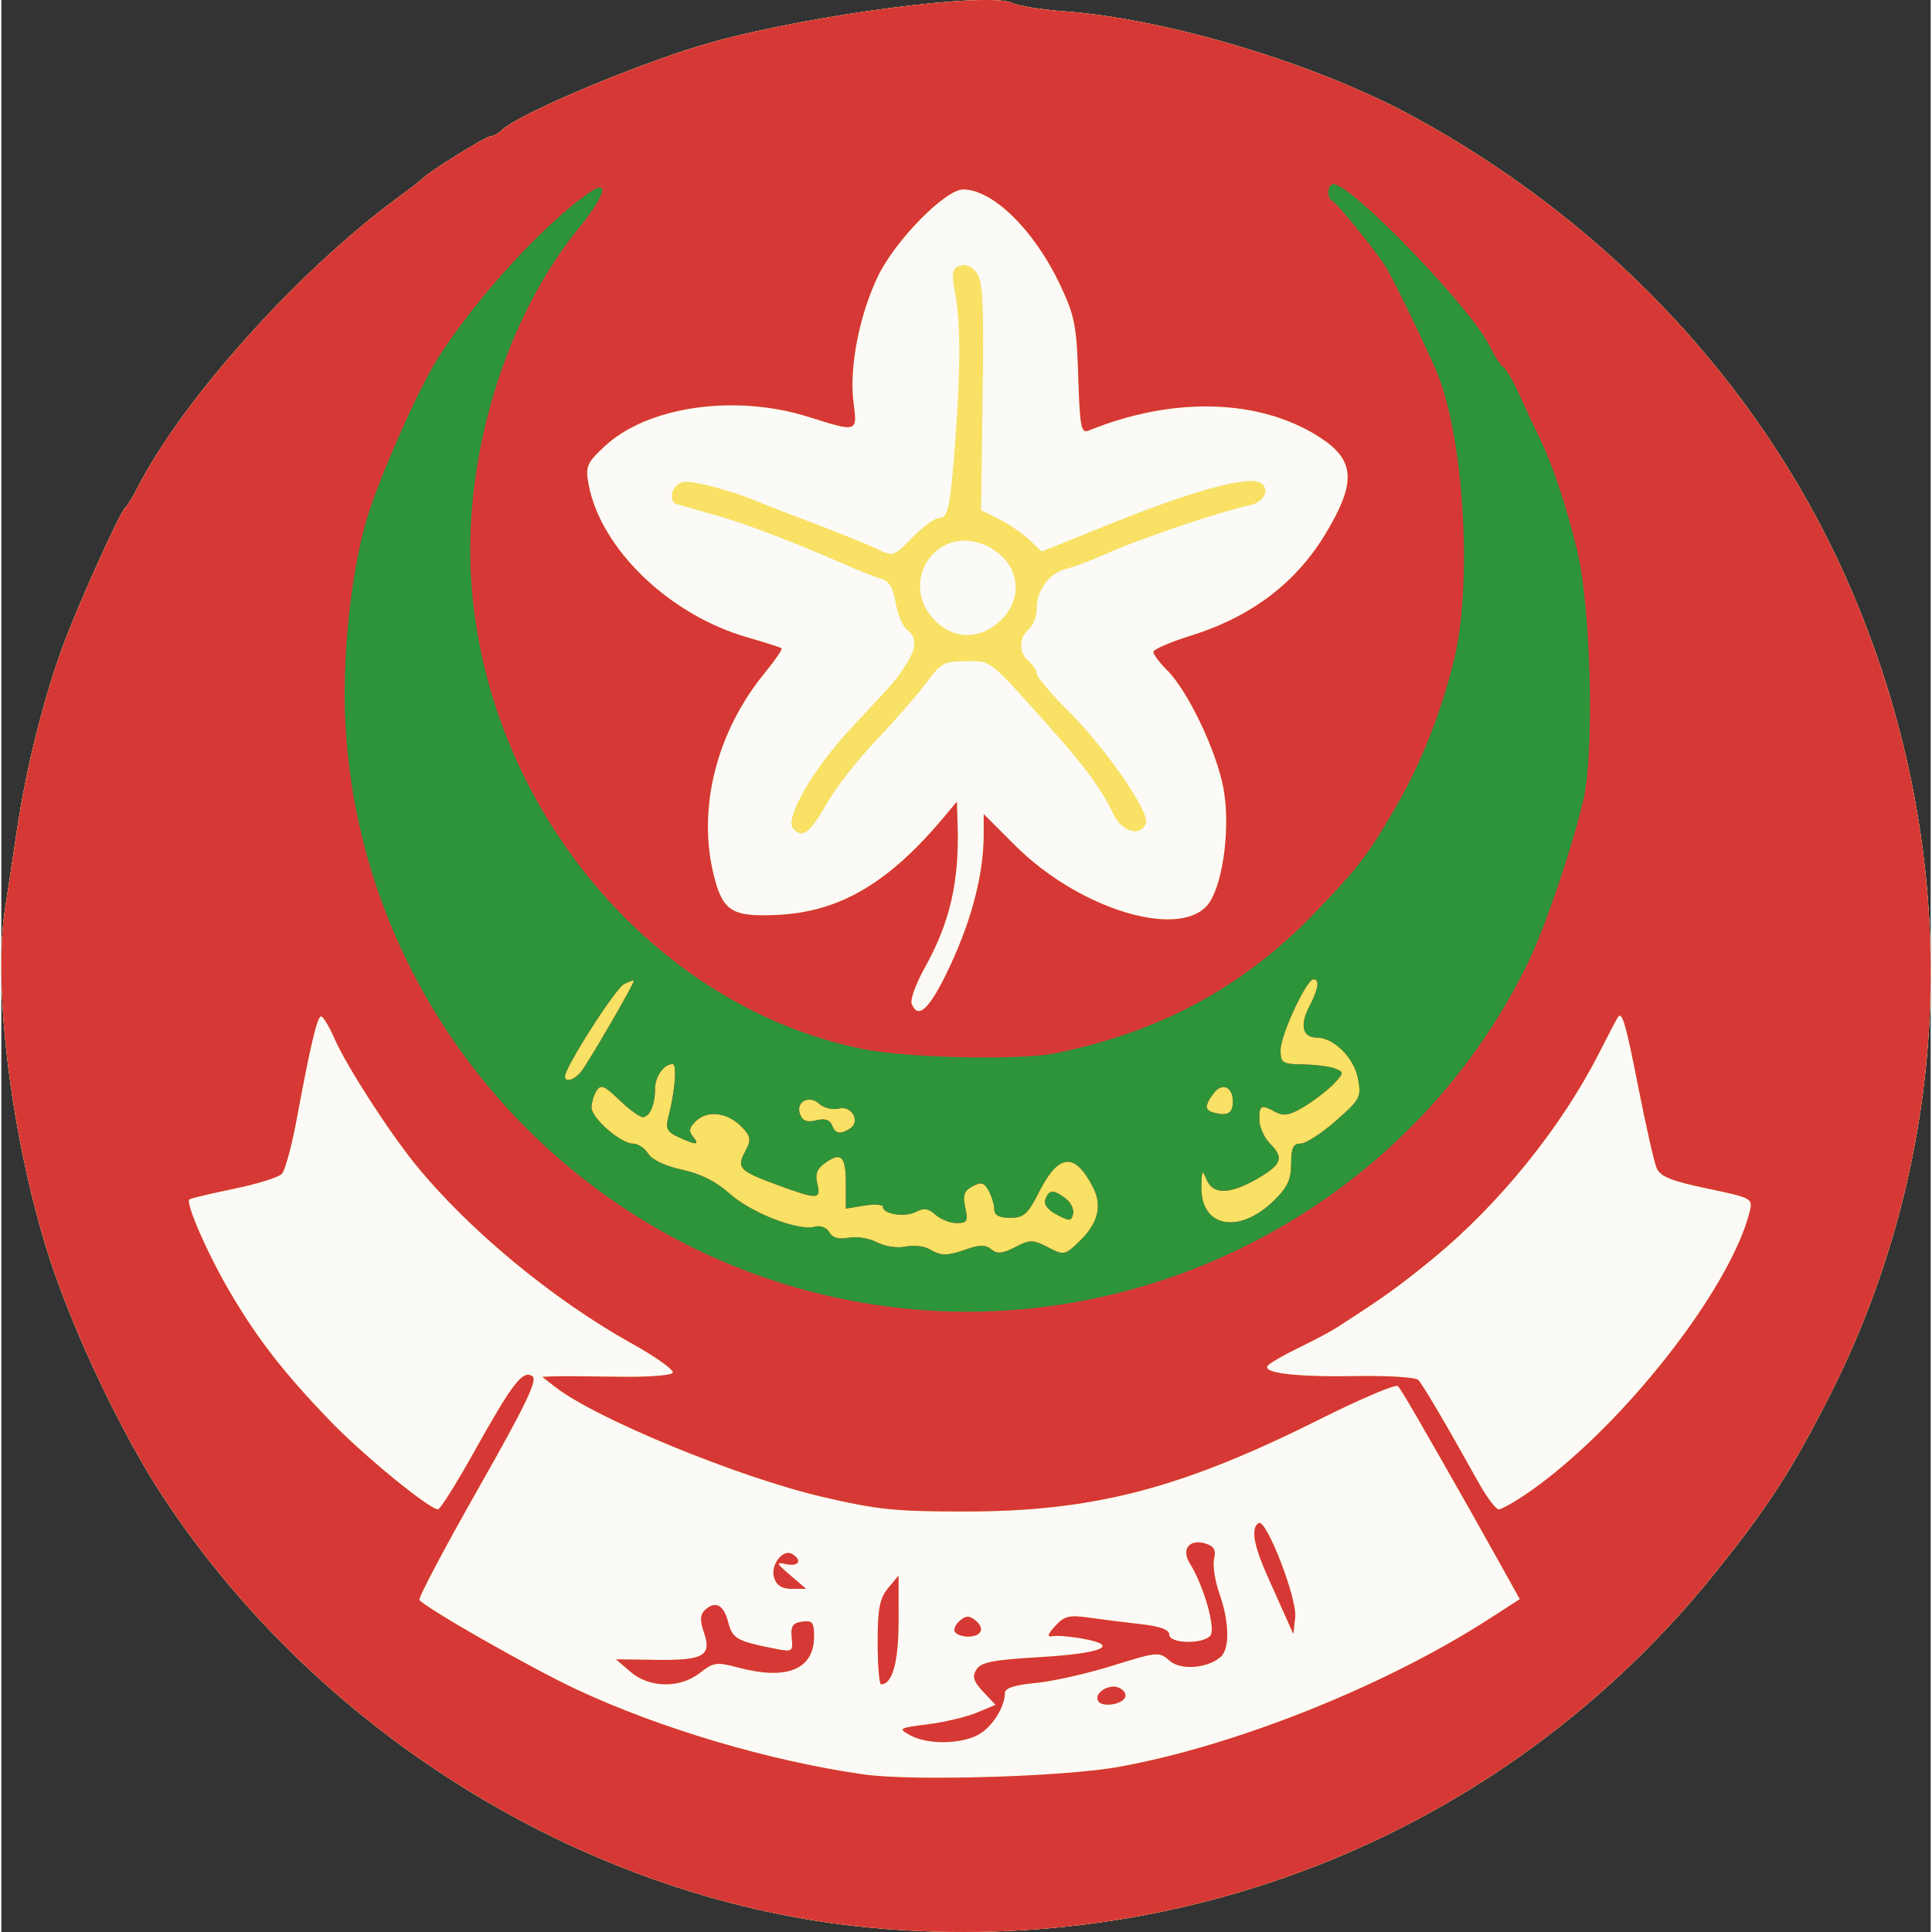 <?xml version="1.0" encoding="UTF-8" standalone="no"?>
<!-- Created with Inkscape (http://www.inkscape.org/) -->

<svg
   xmlns:dc="http://purl.org/dc/elements/1.1/"
   xmlns:cc="http://creativecommons.org/ns#"
   xmlns:rdf="http://www.w3.org/1999/02/22-rdf-syntax-ns#"
   xmlns:svg="http://www.w3.org/2000/svg"
   xmlns="http://www.w3.org/2000/svg"
   xmlns:sodipodi="http://sodipodi.sourceforge.net/DTD/sodipodi-0.dtd"
   xmlns:inkscape="http://www.inkscape.org/namespaces/inkscape"
   viewBox="0 0 363.966 364.463"
   width="316"
   height="316"
   id="svg2"
   version="1.1"
   inkscape:version="0.48.3.1 r9886"
   sodipodi:docname="New document 1">
  <rect x="0" y="0" width="363.966" height="364.463" fill="#333333" stroke="none"/>
  <defs
     id="defs4" />
  <sodipodi:namedview
     id="base"
     pagecolor="#ffffff"
     bordercolor="#666666"
     borderopacity="1.0"
     inkscape:pageopacity="0.0"
     inkscape:pageshadow="2"
     inkscape:zoom="2.0739726"
     inkscape:cx="115.76547"
     inkscape:cy="187.53158"
     inkscape:document-units="px"
     inkscape:current-layer="layer1"
     showgrid="false"
     fit-margin-top="0"
     fit-margin-left="0"
     fit-margin-right="0"
     fit-margin-bottom="0"
     inkscape:window-width="1280"
     inkscape:window-height="975"
     inkscape:window-x="0"
     inkscape:window-y="0"
     inkscape:window-maximized="1" />
  <g
     inkscape:label="Layer 1"
     inkscape:groupmode="layer"
     id="layer1"
     transform="translate(164.337,-75.431)">
    <g
       id="g3008"
       transform="translate(66.057,5.304)">
      <path
         style="fill:#fcfaf7"
         d="m -66.071,433.804 c -52.836,-4.844 -104.006,-35.969 -133.89,-81.442 -7.509,-11.425 -16.422,-30.061 -21.044,-44 -7.228,-21.793 -11.104,-51.807 -8.653,-67 0.355,-2.2 1.342,-8.725 2.193,-14.5 1.762,-11.952 5.191,-25.562 8.972,-35.62 2.982,-7.931 10.554,-24.641 11.501,-25.38 0.353,-0.275 1.412,-2.005 2.355,-3.844 8.505,-16.595 30.337,-40.899 49.065,-54.62 2.2,-1.612 4.225,-3.181 4.5,-3.486 1.119,-1.244 12.037,-8.05 12.913,-8.05 0.519,0 1.539,-0.562 2.265,-1.25 3.39,-3.206 27.198,-13.127 39.821,-16.593 18.889,-5.186 51.926,-9.476 56.401,-7.324 1.154,0.555 5.583,1.264 9.842,1.575 19.427,1.419 47.512,9.886 65.756,19.825 37.737,20.559 66.937,52.235 82.965,90 21.122,49.77 19.384,104.949 -4.792,152.145 -6.964,13.594 -11.33,20.302 -21.233,32.622 -38.312,47.662 -97.47,72.577 -158.939,66.942 z"
         id="path3016"
         inkscape:connector-curvature="0" />
      <path
         style="fill:#f8e165"
         d="m -66.071,433.804 c -52.836,-4.844 -104.006,-35.969 -133.89,-81.442 -7.509,-11.425 -16.422,-30.061 -21.044,-44 -7.228,-21.793 -11.104,-51.807 -8.653,-67 0.355,-2.2 1.342,-8.725 2.193,-14.5 1.762,-11.952 5.191,-25.562 8.972,-35.62 2.982,-7.931 10.554,-24.641 11.501,-25.38 0.353,-0.275 1.412,-2.005 2.355,-3.844 8.505,-16.595 30.337,-40.899 49.065,-54.62 2.2,-1.612 4.225,-3.181 4.5,-3.486 1.119,-1.244 12.037,-8.05 12.913,-8.05 0.519,0 1.539,-0.562 2.265,-1.25 3.39,-3.206 27.198,-13.127 39.821,-16.593 18.889,-5.186 51.926,-9.476 56.401,-7.324 1.154,0.555 5.583,1.264 9.842,1.575 19.427,1.419 47.512,9.886 65.756,19.825 37.737,20.559 66.937,52.235 82.965,90 21.122,49.77 19.384,104.949 -4.792,152.145 -6.964,13.594 -11.33,20.302 -21.233,32.622 -38.312,47.662 -97.47,72.577 -158.939,66.942 z m 46.5,-30.359 c 22.052,-4.001 50.179,-15.239 69.819,-27.896 l 5.819,-3.75 -3.742,-6.719 c -2.058,-3.695 -4.507,-8.069 -5.443,-9.719 -9.923,-17.502 -13.188,-23.114 -13.819,-23.755 -0.409,-0.415 -7.019,2.388 -14.689,6.23 -26.059,13.053 -42.526,17.37 -66.445,17.423 -13.546,0.029 -17.013,-0.32 -27.5,-2.774 -15.907,-3.722 -42.762,-14.785 -50.385,-20.755 l -2.385,-1.868 2.385,-0.091 c 1.312,-0.05 6.724,-0.016 12.028,0.077 5.304,0.092 9.897,-0.243 10.207,-0.744 0.31,-0.502 -3.194,-3.004 -7.787,-5.562 -14.814,-8.249 -30.736,-21.426 -40.712,-33.694 -5.049,-6.209 -13.052,-18.632 -15.291,-23.736 -1.025,-2.337 -2.174,-4.25 -2.553,-4.25 -0.74,0 -1.978,5.212 -4.631,19.5 -0.919,4.95 -2.167,9.539 -2.774,10.198 -0.606,0.659 -4.703,1.937 -9.103,2.839 -4.4,0.903 -8.16,1.799 -8.356,1.991 -0.742,0.73 3.428,10.263 7.612,17.398 5.237,8.931 10.178,15.293 18.949,24.396 6.208,6.442 18.698,16.678 20.352,16.678 0.418,0 3.459,-4.838 6.758,-10.75 7.292,-13.066 9.208,-15.564 11.035,-14.381 1.048,0.678 -1.235,5.427 -10.191,21.194 -6.348,11.176 -11.348,20.633 -11.112,21.015 0.832,1.347 21.06,12.879 29.6,16.876 15.855,7.42 36.694,13.584 54.31,16.064 9.128,1.285 37.763,0.43 48.042,-1.435 z m -39.401,-5.984 c -2.28,-1.264 -2.114,-1.366 3.321,-2.045 3.147,-0.393 7.317,-1.381 9.267,-2.196 l 3.545,-1.481 -2.333,-2.483 c -1.833,-1.952 -2.103,-2.848 -1.261,-4.188 0.856,-1.363 3.22,-1.828 11.78,-2.318 11.837,-0.678 15.496,-2.184 8.428,-3.469 -2.39,-0.435 -5.019,-0.661 -5.842,-0.504 -1.111,0.213 -0.983,-0.281 0.497,-1.916 1.704,-1.882 2.647,-2.108 6.496,-1.553 2.476,0.357 6.865,0.909 9.753,1.226 3.511,0.386 5.25,1.032 5.25,1.953 0,1.685 6.08,1.896 7.709,0.267 1.171,-1.171 -1.117,-9.37 -3.824,-13.704 -1.676,-2.684 -0.048,-4.691 3.017,-3.718 1.557,0.494 1.961,1.234 1.556,2.849 -0.301,1.2 0.148,4.151 0.998,6.558 1.903,5.389 1.988,10.512 0.199,11.996 -2.63,2.183 -7.579,2.507 -9.651,0.631 -1.86,-1.683 -2.317,-1.641 -10.723,0.984 -4.829,1.508 -11.368,2.978 -14.531,3.266 -3.817,0.348 -5.75,0.967 -5.75,1.839 0,2.743 -2.494,6.612 -5.145,7.983 -3.428,1.773 -9.579,1.784 -12.756,0.024 z m 35.506,-6.428 c -0.879,-1.422 1.905,-3.296 3.81,-2.565 0.918,0.352 1.502,1.148 1.298,1.767 -0.473,1.439 -4.339,2.042 -5.109,0.797 z m -88.233,-5.527 -2.739,-2.356 7.632,0.106 c 8.915,0.124 10.489,-0.792 8.95,-5.208 -0.734,-2.105 -0.712,-3.288 0.076,-4.076 1.965,-1.965 3.632,-1.19 4.479,2.081 0.839,3.239 1.59,3.666 9.015,5.127 3.113,0.613 3.27,0.503 3,-2.086 -0.227,-2.178 0.171,-2.797 1.965,-3.052 1.914,-0.272 2.25,0.139 2.25,2.75 0,6.265 -5.119,8.367 -14.358,5.896 -3.983,-1.065 -4.641,-0.973 -7.149,1 -3.784,2.977 -9.541,2.896 -13.121,-0.183 z m 46.628,-5.533 c 0,-6.378 0.377,-8.341 1.967,-10.25 l 1.967,-2.361 0.001,8.5 c 10e-4,7.807 -1.15,12 -3.295,12 -0.351,0 -0.639,-3.55 -0.639,-7.889 z m 14.57,-1.997 c -0.301,-0.488 0.122,-1.443 0.941,-2.122 1.182,-0.981 1.796,-0.981 2.978,0 1.813,1.504 1.068,3.009 -1.489,3.009 -1.035,0 -2.129,-0.399 -2.43,-0.887 z m 62.722,-2.113 c -0.613,-1.375 -2.28,-5.1 -3.704,-8.279 -2.676,-5.974 -3.224,-9.211 -1.718,-10.141 1.423,-0.88 7.284,14.246 6.889,17.779 l -0.352,3.141 -1.115,-2.5 z m -96.827,-8.112 c -0.759,-2.39 1.676,-5.538 3.439,-4.448 1.916,1.184 1.181,2.39 -1.154,1.893 -2.019,-0.43 -1.942,-0.215 0.75,2.089 l 3,2.568 -2.683,0.005 c -1.854,0.003 -2.89,-0.647 -3.353,-2.107 z M 57.59,351.751 c 17.38,-11.958 38.13,-38.259 41.837,-53.028 0.634,-2.526 0.482,-2.609 -8.029,-4.395 -6.837,-1.435 -8.857,-2.26 -9.532,-3.893 -0.471,-1.14 -2.001,-7.886 -3.399,-14.991 -2.386,-12.125 -3.07,-14.514 -3.865,-13.498 -0.179,0.229 -1.814,3.342 -3.633,6.917 -7.1,13.955 -18.796,28.423 -31.229,38.633 -6.409,5.262 -9.31,7.343 -18.328,13.142 -1.091,0.702 -4.337,2.418 -7.214,3.815 -2.877,1.396 -5.461,2.911 -5.741,3.365 -0.847,1.371 5.641,2.104 16.897,1.907 5.858,-0.102 11.052,0.224 11.541,0.726 0.87,0.891 5.433,8.651 11.269,19.162 1.603,2.888 3.363,5.25 3.91,5.25 0.547,0 3.03,-1.4 5.517,-3.111 z M -51.305,252.112 c 4.076,-8.793 6.234,-17.278 6.234,-24.514 l 0,-3.896 5.873,5.873 c 12.385,12.385 31.938,18.084 36.765,10.717 2.634,-4.02 3.895,-14.464 2.593,-21.467 -1.308,-7.034 -6.695,-18.337 -10.601,-22.243 -1.446,-1.446 -2.629,-3.011 -2.629,-3.478 0,-0.467 3.195,-1.847 7.101,-3.067 11.353,-3.547 19.784,-9.921 25.363,-19.176 5.952,-9.873 5.648,-14.011 -1.353,-18.43 -11.258,-7.107 -27.487,-7.519 -43.27,-1.1 -1.474,0.599 -1.698,-0.536 -2,-10.147 -0.304,-9.669 -0.675,-11.528 -3.479,-17.446 -4.841,-10.217 -12.653,-17.877 -18.232,-17.877 -3.382,0 -12.8,9.573 -16.064,16.328 -3.555,7.357 -5.49,17.367 -4.625,23.922 0.736,5.575 0.743,5.573 -8.442,2.67 -13.96,-4.411 -30.539,-1.994 -38.624,5.632 -3.284,3.097 -3.545,3.736 -2.908,7.129 2.281,12.159 15.266,24.633 30.032,28.851 3.3,0.943 6.163,1.859 6.362,2.036 0.199,0.178 -1.226,2.26 -3.166,4.628 -9.145,11.161 -12.776,25.658 -9.593,38.3 1.69,6.712 3.472,7.795 12.099,7.358 11.663,-0.591 20.86,-5.998 31.219,-18.354 l 2.515,-3 0.138,4.5 c 0.324,10.602 -1.472,18.361 -6.217,26.854 -1.645,2.945 -2.75,5.982 -2.456,6.75 1.23,3.206 3.538,0.902 7.365,-7.354 z m -29.748,-25.728 c -1.586,-1.911 3.884,-11.338 10.963,-18.894 8.308,-8.868 8.389,-8.961 10.269,-11.86 2.147,-3.31 2.212,-5.14 0.241,-6.776 -0.83,-0.689 -1.785,-2.981 -2.123,-5.094 -0.44,-2.754 -1.217,-4.018 -2.741,-4.463 -1.17,-0.341 -3.927,-1.416 -6.127,-2.388 -9.688,-4.281 -19.449,-8.019 -25,-9.575 -3.3,-0.925 -6.596,-1.858 -7.324,-2.074 -1.894,-0.561 -0.998,-3.809 1.166,-4.226 1.682,-0.324 9.469,1.747 14.158,3.765 1.1,0.473 5.825,2.304 10.5,4.067 4.675,1.763 9.961,3.904 11.747,4.757 3.221,1.538 3.277,1.52 6.798,-2.106 1.953,-2.011 4.196,-3.656 4.984,-3.656 1.758,0 2.14,-1.794 3.094,-14.5 1.022,-13.616 1.024,-22.1 0.008,-27.738 -0.72,-3.996 -0.594,-4.838 0.806,-5.375 1.017,-0.39 2.241,0.09 3.16,1.238 1.251,1.564 1.45,5.448 1.202,23.375 l -0.298,21.5 3.357,1.676 c 1.846,0.922 4.423,2.678 5.726,3.902 l 2.369,2.226 12.774,-5.148 c 13.161,-5.304 22.539,-8.156 26.823,-8.156 3.615,0 3.369,3.761 -0.299,4.564 -6.054,1.325 -21.36,6.525 -27.669,9.399 -2.283,1.04 -5.382,2.2 -6.889,2.578 -3.326,0.835 -5.692,3.977 -5.692,7.559 0,1.46 -0.675,3.215 -1.5,3.9 -1.922,1.595 -1.922,4.405 0,6 0.825,0.685 1.513,1.752 1.53,2.372 0.016,0.62 2.735,3.828 6.041,7.128 7.025,7.012 15.319,19.042 14.536,21.082 -1.023,2.665 -4.625,1.601 -6.201,-1.832 -2.018,-4.395 -5.427,-9.028 -12.214,-16.601 -11.453,-12.78 -10.647,-12.149 -15.528,-12.149 -4.087,0 -4.757,0.362 -7.451,4.026 -1.629,2.215 -5.872,7.085 -9.429,10.823 -3.558,3.738 -7.775,9.121 -9.371,11.961 -3.187,5.67 -4.683,6.772 -6.393,4.712 z m 39.177,-39.209 c 4.83,-4.628 3.294,-11.625 -3.136,-14.288 -9.042,-3.745 -16.187,7.058 -9.372,14.171 3.627,3.785 8.631,3.832 12.508,0.118 z"
         id="path3014"
         inkscape:connector-curvature="0" />
      <path
         style="fill:#d63835"
         d="m -66.071,433.804 c -52.836,-4.844 -104.006,-35.969 -133.89,-81.442 -7.509,-11.425 -16.422,-30.061 -21.044,-44 -7.228,-21.793 -11.104,-51.807 -8.653,-67 0.355,-2.2 1.342,-8.725 2.193,-14.5 1.762,-11.952 5.191,-25.562 8.972,-35.62 2.982,-7.931 10.554,-24.641 11.501,-25.38 0.353,-0.275 1.412,-2.005 2.355,-3.844 8.505,-16.595 30.337,-40.899 49.065,-54.62 2.2,-1.612 4.225,-3.181 4.5,-3.486 1.119,-1.244 12.037,-8.05 12.913,-8.05 0.519,0 1.539,-0.562 2.265,-1.25 3.39,-3.206 27.198,-13.127 39.821,-16.593 18.889,-5.186 51.926,-9.476 56.401,-7.324 1.154,0.555 5.583,1.264 9.842,1.575 19.427,1.419 47.512,9.886 65.756,19.825 37.737,20.559 66.937,52.235 82.965,90 21.122,49.77 19.384,104.949 -4.792,152.145 -6.964,13.594 -11.33,20.302 -21.233,32.622 -38.312,47.662 -97.47,72.577 -158.939,66.942 z m 46.5,-30.359 c 22.052,-4.001 50.179,-15.239 69.819,-27.896 l 5.819,-3.75 -3.742,-6.719 c -2.058,-3.695 -4.507,-8.069 -5.443,-9.719 -9.923,-17.502 -13.188,-23.114 -13.819,-23.755 -0.409,-0.415 -7.019,2.388 -14.689,6.23 -26.059,13.053 -42.526,17.37 -66.445,17.423 -13.546,0.029 -17.013,-0.32 -27.5,-2.774 -15.907,-3.722 -42.762,-14.785 -50.385,-20.755 l -2.385,-1.868 2.385,-0.091 c 1.312,-0.05 6.724,-0.016 12.028,0.077 5.304,0.092 9.897,-0.243 10.207,-0.744 0.31,-0.502 -3.194,-3.004 -7.787,-5.562 -14.814,-8.249 -30.736,-21.426 -40.712,-33.694 -5.049,-6.209 -13.052,-18.632 -15.291,-23.736 -1.025,-2.337 -2.174,-4.25 -2.553,-4.25 -0.74,0 -1.978,5.212 -4.631,19.5 -0.919,4.95 -2.167,9.539 -2.774,10.198 -0.606,0.659 -4.703,1.937 -9.103,2.839 -4.4,0.903 -8.16,1.799 -8.356,1.991 -0.742,0.73 3.428,10.263 7.612,17.398 5.237,8.931 10.178,15.293 18.949,24.396 6.208,6.442 18.698,16.678 20.352,16.678 0.418,0 3.459,-4.838 6.758,-10.75 7.292,-13.066 9.208,-15.564 11.035,-14.381 1.048,0.678 -1.235,5.427 -10.191,21.194 -6.348,11.176 -11.348,20.633 -11.112,21.015 0.832,1.347 21.06,12.879 29.6,16.876 15.855,7.42 36.694,13.584 54.31,16.064 9.128,1.285 37.763,0.43 48.042,-1.435 z m -39.401,-5.984 c -2.28,-1.264 -2.114,-1.366 3.321,-2.045 3.147,-0.393 7.317,-1.381 9.267,-2.196 l 3.545,-1.481 -2.333,-2.483 c -1.833,-1.952 -2.103,-2.848 -1.261,-4.188 0.856,-1.363 3.22,-1.828 11.78,-2.318 11.837,-0.678 15.496,-2.184 8.428,-3.469 -2.39,-0.435 -5.019,-0.661 -5.842,-0.504 -1.111,0.213 -0.983,-0.281 0.497,-1.916 1.704,-1.882 2.647,-2.108 6.496,-1.553 2.476,0.357 6.865,0.909 9.753,1.226 3.511,0.386 5.25,1.032 5.25,1.953 0,1.685 6.08,1.896 7.709,0.267 1.171,-1.171 -1.117,-9.37 -3.824,-13.704 -1.676,-2.684 -0.048,-4.691 3.017,-3.718 1.557,0.494 1.961,1.234 1.556,2.849 -0.301,1.2 0.148,4.151 0.998,6.558 1.903,5.389 1.988,10.512 0.199,11.996 -2.63,2.183 -7.579,2.507 -9.651,0.631 -1.86,-1.683 -2.317,-1.641 -10.723,0.984 -4.829,1.508 -11.368,2.978 -14.531,3.266 -3.817,0.348 -5.75,0.967 -5.75,1.839 0,2.743 -2.494,6.612 -5.145,7.983 -3.428,1.773 -9.579,1.784 -12.756,0.024 z m 35.506,-6.428 c -0.879,-1.422 1.905,-3.296 3.81,-2.565 0.918,0.352 1.502,1.148 1.298,1.767 -0.473,1.439 -4.339,2.042 -5.109,0.797 z m -88.233,-5.527 -2.739,-2.356 7.632,0.106 c 8.915,0.124 10.489,-0.792 8.95,-5.208 -0.734,-2.105 -0.712,-3.288 0.076,-4.076 1.965,-1.965 3.632,-1.19 4.479,2.081 0.839,3.239 1.59,3.666 9.015,5.127 3.113,0.613 3.27,0.503 3,-2.086 -0.227,-2.178 0.171,-2.797 1.965,-3.052 1.914,-0.272 2.25,0.139 2.25,2.75 0,6.265 -5.119,8.367 -14.358,5.896 -3.983,-1.065 -4.641,-0.973 -7.149,1 -3.784,2.977 -9.541,2.896 -13.121,-0.183 z m 46.628,-5.533 c 0,-6.378 0.377,-8.341 1.967,-10.25 l 1.967,-2.361 0.001,8.5 c 10e-4,7.807 -1.15,12 -3.295,12 -0.351,0 -0.639,-3.55 -0.639,-7.889 z m 14.57,-1.997 c -0.301,-0.488 0.122,-1.443 0.941,-2.122 1.182,-0.981 1.796,-0.981 2.978,0 1.813,1.504 1.068,3.009 -1.489,3.009 -1.035,0 -2.129,-0.399 -2.43,-0.887 z m 62.722,-2.113 c -0.613,-1.375 -2.28,-5.1 -3.704,-8.279 -2.676,-5.974 -3.224,-9.211 -1.718,-10.141 1.423,-0.88 7.284,14.246 6.889,17.779 l -0.352,3.141 -1.115,-2.5 z m -96.827,-8.112 c -0.759,-2.39 1.676,-5.538 3.439,-4.448 1.916,1.184 1.181,2.39 -1.154,1.893 -2.019,-0.43 -1.942,-0.215 0.75,2.089 l 3,2.568 -2.683,0.005 c -1.854,0.003 -2.89,-0.647 -3.353,-2.107 z M 57.59,351.751 c 17.38,-11.958 38.13,-38.259 41.837,-53.028 0.634,-2.526 0.482,-2.609 -8.029,-4.395 -6.837,-1.435 -8.857,-2.26 -9.532,-3.893 -0.471,-1.14 -2.001,-7.886 -3.399,-14.991 -2.386,-12.125 -3.07,-14.514 -3.865,-13.498 -0.179,0.229 -1.814,3.342 -3.633,6.917 -7.1,13.955 -18.796,28.423 -31.229,38.633 -6.409,5.262 -9.31,7.343 -18.328,13.142 -1.091,0.702 -4.337,2.418 -7.214,3.815 -2.877,1.396 -5.461,2.911 -5.741,3.365 -0.847,1.371 5.641,2.104 16.897,1.907 5.858,-0.102 11.052,0.224 11.541,0.726 0.87,0.891 5.433,8.651 11.269,19.162 1.603,2.888 3.363,5.25 3.91,5.25 0.547,0 3.03,-1.4 5.517,-3.111 z M -48.2,305.757 c 2.362,-0.823 3.529,-0.807 4.577,0.063 1.087,0.902 2.106,0.806 4.479,-0.421 2.81,-1.453 3.337,-1.452 6.181,0.019 3.019,1.561 3.191,1.53 5.919,-1.084 3.58,-3.43 4.402,-6.74 2.559,-10.304 -3.417,-6.608 -6.463,-6.321 -10.15,0.956 -2.124,4.192 -2.888,4.875 -5.454,4.875 -2.041,0 -2.983,-0.495 -2.983,-1.566 0,-0.861 -0.469,-2.442 -1.042,-3.513 -0.85,-1.589 -1.414,-1.748 -3.064,-0.865 -1.599,0.856 -1.887,1.696 -1.379,4.013 0.563,2.563 0.362,2.93 -1.607,2.93 -1.238,0 -3.036,-0.711 -3.996,-1.58 -1.311,-1.187 -2.224,-1.324 -3.667,-0.551 -2.032,1.087 -6.245,0.465 -6.245,-0.923 0,-0.451 -1.575,-0.565 -3.5,-0.253 l -3.5,0.568 0,-4.572 c 0,-5.304 -0.836,-6.194 -3.841,-4.089 -1.609,1.127 -2.009,2.147 -1.555,3.958 0.753,3.001 0.078,3.03 -7.317,0.317 -7.423,-2.724 -7.956,-3.26 -6.304,-6.347 1.169,-2.184 1.118,-2.76 -0.394,-4.43 -2.587,-2.858 -6.463,-3.525 -8.704,-1.496 -1.43,1.294 -1.611,2.023 -0.76,3.049 1.379,1.662 0.737,1.699 -2.658,0.152 -2.166,-0.987 -2.511,-1.644 -1.967,-3.75 1.291,-4.997 1.695,-10.053 0.804,-10.053 -1.623,0 -3.305,2.351 -3.305,4.618 0,3.054 -0.999,5.382 -2.309,5.382 -0.602,0 -2.599,-1.457 -4.437,-3.238 -2.78,-2.694 -3.499,-2.988 -4.282,-1.75 -0.518,0.819 -0.948,2.236 -0.956,3.15 -0.019,2.022 5.49,6.839 7.821,6.839 0.925,0 2.218,0.858 2.873,1.906 0.718,1.149 3.258,2.35 6.394,3.022 3.448,0.74 6.455,2.247 8.914,4.468 4.012,3.624 12.911,7.117 16.046,6.297 1.143,-0.299 2.298,0.129 2.808,1.041 0.586,1.047 1.754,1.379 3.609,1.024 1.509,-0.288 3.93,0.101 5.381,0.866 1.471,0.775 3.838,1.134 5.35,0.812 1.492,-0.318 3.517,-0.11 4.5,0.462 2.303,1.34 3.306,1.34 7.16,-0.004 z m 16.915,-6.487 c -1.731,-0.914 -2.507,-1.972 -2.143,-2.921 0.702,-1.83 1.459,-1.864 3.774,-0.171 0.99,0.724 1.638,2.038 1.441,2.921 -0.319,1.427 -0.659,1.446 -3.072,0.171 z m 40.879,-2.568 c 2.629,-2.548 3.335,-4.038 3.335,-7.036 0,-2.978 0.386,-3.804 1.777,-3.804 0.978,0 3.97,-1.93 6.651,-4.289 4.604,-4.051 4.836,-4.491 4.185,-7.957 -0.739,-3.938 -4.568,-7.755 -7.78,-7.755 -2.684,0 -3.24,-2.314 -1.406,-5.86 1.727,-3.339 2,-5.14 0.781,-5.14 -1.319,0 -6.209,10.515 -6.209,13.35 0,2.44 0.337,2.656 4.25,2.72 2.337,0.039 5.053,0.387 6.034,0.775 1.689,0.667 1.68,0.816 -0.163,2.794 -1.071,1.149 -3.543,3.076 -5.494,4.282 -2.78,1.718 -3.974,1.964 -5.522,1.136 -2.805,-1.501 -3.106,-1.362 -3.106,1.443 0,1.375 0.928,3.428 2.062,4.562 2.664,2.664 2.16,3.938 -2.64,6.671 -5.098,2.903 -8.229,2.909 -9.391,0.016 -0.789,-1.964 -0.912,-1.782 -0.968,1.429 -0.131,7.607 7.05,9.012 13.602,2.661 z m -79.881,-13.685 c 2.062,-1.308 0.306,-4.412 -2.135,-3.773 -1.141,0.298 -2.777,-0.092 -3.635,-0.869 -1.982,-1.793 -4.563,-0.385 -3.65,1.992 0.468,1.219 1.338,1.536 3.041,1.108 1.612,-0.405 2.572,-0.115 2.959,0.894 0.643,1.675 1.534,1.844 3.42,0.648 z m 72.216,-5.155 c 0,-2.753 -2.095,-3.591 -3.652,-1.462 -1.786,2.443 -1.701,3.235 0.402,3.712 2.404,0.546 3.25,-0.04 3.25,-2.251 z m -122.98,-5.524 c 1.287,-1.551 9.98,-16.517 9.98,-17.182 0,-0.2 -0.851,0.091 -1.892,0.648 -1.667,0.892 -11.108,15.677 -11.108,17.396 0,1.189 1.727,0.696 3.02,-0.862 z m 69.746,-20.226 c 4.076,-8.793 6.234,-17.278 6.234,-24.514 l 0,-3.896 5.873,5.873 c 12.385,12.385 31.938,18.084 36.765,10.717 2.634,-4.02 3.895,-14.464 2.593,-21.467 -1.308,-7.034 -6.695,-18.337 -10.601,-22.243 -1.446,-1.446 -2.629,-3.011 -2.629,-3.478 0,-0.467 3.195,-1.847 7.101,-3.067 11.353,-3.547 19.784,-9.921 25.363,-19.176 5.952,-9.873 5.648,-14.011 -1.353,-18.43 -11.258,-7.107 -27.487,-7.519 -43.27,-1.1 -1.474,0.599 -1.698,-0.536 -2,-10.147 -0.304,-9.669 -0.675,-11.528 -3.479,-17.446 -4.841,-10.217 -12.653,-17.877 -18.232,-17.877 -3.382,0 -12.8,9.573 -16.064,16.328 -3.555,7.357 -5.49,17.367 -4.625,23.922 0.736,5.575 0.743,5.573 -8.442,2.67 -13.96,-4.411 -30.539,-1.994 -38.624,5.632 -3.284,3.097 -3.545,3.736 -2.908,7.129 2.281,12.159 15.266,24.633 30.032,28.851 3.3,0.943 6.163,1.859 6.362,2.036 0.199,0.178 -1.226,2.26 -3.166,4.628 -9.145,11.161 -12.776,25.658 -9.593,38.3 1.69,6.712 3.472,7.795 12.099,7.358 11.663,-0.591 20.86,-5.998 31.219,-18.354 l 2.515,-3 0.138,4.5 c 0.324,10.602 -1.472,18.361 -6.217,26.854 -1.645,2.945 -2.75,5.982 -2.456,6.75 1.23,3.206 3.538,0.902 7.365,-7.354 z"
         id="path3012"
         inkscape:connector-curvature="0" />
      <path
         style="fill:#2e9439"
         d="m -65.571,316.272 c -54.676,-8.28 -96.464,-53.739 -99.859,-108.632 -0.772,-12.48 0.843,-28.806 3.886,-39.278 2.284,-7.859 9.929,-25.157 13.693,-30.981 7.28,-11.266 19.385,-24.52 28.03,-30.692 4.353,-3.107 3.524,0.145 -1.658,6.507 -13.672,16.786 -21.621,42.481 -20.315,65.666 2.421,42.976 34.153,81.196 74.041,89.179 8.405,1.682 29.445,2.137 36.168,0.782 19.767,-3.985 35.593,-12.554 49.014,-26.54 8.339,-8.69 9.909,-10.745 15.28,-20 4.763,-8.208 8.591,-17.926 10.985,-27.892 3.527,-14.679 1.75,-42.478 -3.485,-54.529 -2.56,-5.894 -8.16,-17.386 -9.502,-19.5 -1.989,-3.133 -9.155,-11.963 -10.009,-12.333 -1.126,-0.488 -0.94,-3.167 0.22,-3.167 3.445,0 26.167,23.595 29.514,30.647 0.853,1.797 1.99,3.539 2.527,3.871 0.537,0.332 1.918,2.713 3.069,5.292 1.151,2.579 2.761,6.039 3.577,7.689 2.575,5.208 5.102,12.713 7.283,21.629 2.569,10.503 3.27,37.868 1.2,46.871 -2.013,8.755 -7.127,23.908 -10.282,30.467 -22.107,45.953 -72.748,72.609 -123.376,64.942 z m 17.372,-10.515 c 2.362,-0.823 3.529,-0.807 4.577,0.063 1.087,0.902 2.106,0.806 4.479,-0.421 2.81,-1.453 3.337,-1.452 6.181,0.019 3.019,1.561 3.191,1.53 5.919,-1.084 3.58,-3.43 4.402,-6.74 2.559,-10.304 -3.417,-6.608 -6.463,-6.321 -10.15,0.956 -2.124,4.192 -2.888,4.875 -5.454,4.875 -2.041,0 -2.983,-0.495 -2.983,-1.566 0,-0.861 -0.469,-2.442 -1.042,-3.513 -0.85,-1.589 -1.414,-1.748 -3.064,-0.865 -1.599,0.856 -1.887,1.696 -1.379,4.013 0.563,2.563 0.362,2.93 -1.607,2.93 -1.238,0 -3.036,-0.711 -3.996,-1.58 -1.311,-1.187 -2.224,-1.324 -3.667,-0.551 -2.032,1.087 -6.245,0.465 -6.245,-0.923 0,-0.451 -1.575,-0.565 -3.5,-0.253 l -3.5,0.568 0,-4.572 c 0,-5.304 -0.836,-6.194 -3.841,-4.089 -1.609,1.127 -2.009,2.147 -1.555,3.958 0.753,3.001 0.078,3.03 -7.317,0.317 -7.423,-2.724 -7.956,-3.26 -6.304,-6.347 1.169,-2.184 1.118,-2.76 -0.394,-4.43 -2.587,-2.858 -6.463,-3.525 -8.704,-1.496 -1.43,1.294 -1.611,2.023 -0.76,3.049 1.379,1.662 0.737,1.699 -2.658,0.152 -2.166,-0.987 -2.511,-1.644 -1.967,-3.75 1.291,-4.997 1.695,-10.053 0.804,-10.053 -1.623,0 -3.305,2.351 -3.305,4.618 0,3.054 -0.999,5.382 -2.309,5.382 -0.602,0 -2.599,-1.457 -4.437,-3.238 -2.78,-2.694 -3.499,-2.988 -4.282,-1.75 -0.518,0.819 -0.948,2.236 -0.956,3.15 -0.019,2.022 5.49,6.839 7.821,6.839 0.925,0 2.218,0.858 2.873,1.906 0.718,1.149 3.258,2.35 6.394,3.022 3.448,0.74 6.455,2.247 8.914,4.468 4.012,3.624 12.911,7.117 16.046,6.297 1.143,-0.299 2.298,0.129 2.808,1.041 0.586,1.047 1.754,1.379 3.609,1.024 1.509,-0.288 3.93,0.101 5.381,0.866 1.471,0.775 3.838,1.134 5.35,0.812 1.492,-0.318 3.517,-0.11 4.5,0.462 2.303,1.34 3.306,1.34 7.16,-0.004 z m 16.915,-6.487 c -1.731,-0.914 -2.507,-1.972 -2.143,-2.921 0.702,-1.83 1.459,-1.864 3.774,-0.171 0.99,0.724 1.638,2.038 1.441,2.921 -0.319,1.427 -0.659,1.446 -3.072,0.171 z m 40.879,-2.568 c 2.629,-2.548 3.335,-4.038 3.335,-7.036 0,-2.978 0.386,-3.804 1.777,-3.804 0.978,0 3.97,-1.93 6.651,-4.289 4.604,-4.051 4.836,-4.491 4.185,-7.957 -0.739,-3.938 -4.568,-7.755 -7.78,-7.755 -2.684,0 -3.24,-2.314 -1.406,-5.86 1.727,-3.339 2,-5.14 0.781,-5.14 -1.319,0 -6.209,10.515 -6.209,13.35 0,2.44 0.337,2.656 4.25,2.72 2.337,0.039 5.053,0.387 6.034,0.775 1.689,0.667 1.68,0.816 -0.163,2.794 -1.071,1.149 -3.543,3.076 -5.494,4.282 -2.78,1.718 -3.974,1.964 -5.522,1.136 -2.805,-1.501 -3.106,-1.362 -3.106,1.443 0,1.375 0.928,3.428 2.062,4.562 2.664,2.664 2.16,3.938 -2.64,6.671 -5.098,2.903 -8.229,2.909 -9.391,0.016 -0.789,-1.964 -0.912,-1.782 -0.968,1.429 -0.131,7.607 7.05,9.012 13.602,2.661 z m -79.881,-13.685 c 2.062,-1.308 0.306,-4.412 -2.135,-3.773 -1.141,0.298 -2.777,-0.092 -3.635,-0.869 -1.982,-1.793 -4.563,-0.385 -3.65,1.992 0.468,1.219 1.338,1.536 3.041,1.108 1.612,-0.405 2.572,-0.115 2.959,0.894 0.643,1.675 1.534,1.844 3.42,0.648 z m 72.216,-5.155 c 0,-2.753 -2.095,-3.591 -3.652,-1.462 -1.786,2.443 -1.701,3.235 0.402,3.712 2.404,0.546 3.25,-0.04 3.25,-2.251 z m -122.98,-5.524 c 1.287,-1.551 9.98,-16.517 9.98,-17.182 0,-0.2 -0.851,0.091 -1.892,0.648 -1.667,0.892 -11.108,15.677 -11.108,17.396 0,1.189 1.727,0.696 3.02,-0.862 z"
         id="path3010"
         inkscape:connector-curvature="0" />
    </g>
  </g>
</svg>
